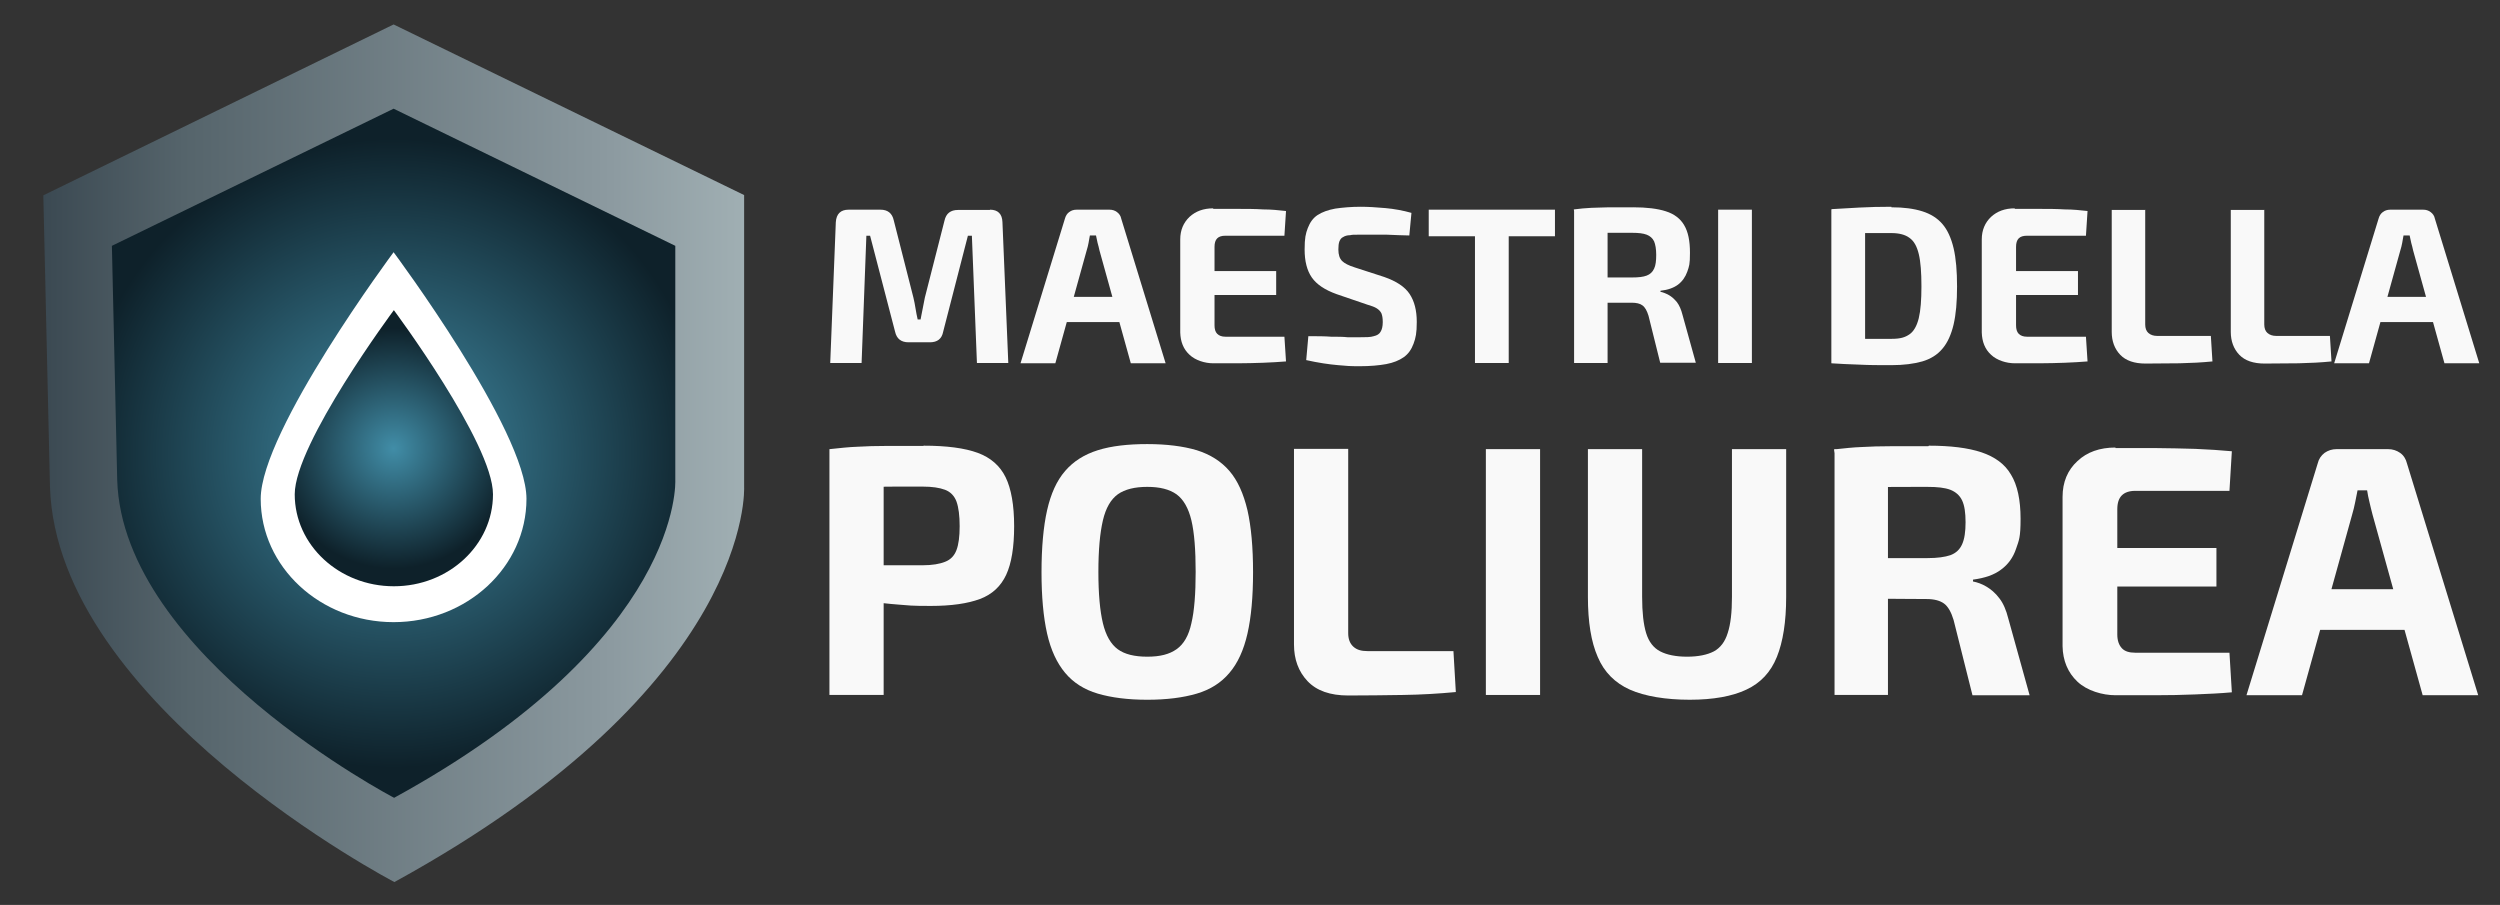 <?xml version="1.0" encoding="UTF-8"?>
<svg id="Livello_1" xmlns="http://www.w3.org/2000/svg" xmlns:xlink="http://www.w3.org/1999/xlink" version="1.1" viewBox="0 0 940.7 340.5">
  <rect x="0" y="0" width="940.7" height="340.5" fill="#333333" stroke="none"/>
  <!-- Generator: Adobe Illustrator 29.3.1, SVG Export Plug-In . SVG Version: 2.1.0 Build 151)  -->
  <defs>
    <style>
      .st0 {
        fill: #fff;
      }

      .st1 {
        fill: #f9f9f9;
      }

      .st2 {
        fill: url(#Sfumatura_senza_nome);
      }

      .st3 {
        fill: url(#Sfumatura_senza_nome_3);
      }

      .st4 {
        fill: url(#Sfumatura_senza_nome_2);
      }
    </style>
    <linearGradient id="Sfumatura_senza_nome" data-name="Sfumatura senza nome" x1="16.3" y1="328.6" x2="280" y2="328.6" gradientTransform="translate(0 -158)" gradientUnits="userSpaceOnUse">
      <stop offset="0" stop-color="#3b4952"/>
      <stop offset=".2" stop-color="#55646b"/>
      <stop offset=".8" stop-color="#8b999f"/>
      <stop offset="1" stop-color="#a0afb3"/>
    </linearGradient>
    <radialGradient id="Sfumatura_senza_nome_2" data-name="Sfumatura senza nome 2" cx="148.1" cy="328.6" fx="148.1" fy="328.6" r="118.4" gradientTransform="translate(0 -158)" gradientUnits="userSpaceOnUse">
      <stop offset="0" stop-color="#418da7"/>
      <stop offset="1" stop-color="#0e212a"/>
    </radialGradient>
    <radialGradient id="Sfumatura_senza_nome_3" data-name="Sfumatura senza nome 3" cx="148.1" cy="326.7" fx="148.1" fy="326.7" r="45.3" gradientTransform="translate(0 -158)" gradientUnits="userSpaceOnUse">
      <stop offset="0" stop-color="#418da7"/>
      <stop offset="1" stop-color="#0e212a"/>
    </radialGradient>
  </defs>
  <g>
    <g>
      <path class="st1" d="M372.5,78.9c3,0,4.6,1.6,4.7,4.7l2.2,53h-11.8l-1.9-47.9h-1.5l-9.3,36.1c-.5,2.7-2.2,4-5,4h-8c-2.8,0-4.5-1.3-5.1-4l-9.4-36.1h-1.4l-1.8,47.9h-11.8l2.1-53c.2-3.1,1.8-4.7,4.8-4.7h12c2.7,0,4.4,1.3,5,4l7.4,29.1c.3,1.3.6,2.7.8,4.1.2,1.4.5,2.7.8,4.1h1.1c.3-1.4.5-2.8.8-4.1.3-1.4.5-2.7.8-4.1l7.4-29c.6-2.7,2.3-4,5.1-4h12.1-.1Z"/>
      <path class="st1" d="M417.5,78.9c1.1,0,2,.3,2.8.9s1.4,1.4,1.6,2.5l16.7,54.4h-13.1l-11.8-42.5c-.2-.9-.4-1.8-.7-2.8-.2-1-.4-1.9-.6-2.8h-2.3c-.2.9-.3,1.8-.5,2.8s-.4,1.9-.7,2.8l-11.8,42.5h-13.1l16.7-54.4c.3-1.1.8-1.9,1.6-2.5.8-.6,1.7-.9,2.8-.9,0,0,12.4,0,12.4,0ZM426.4,111.7v9.5h-30v-9.5h30Z"/>
      <path class="st1" d="M456.5,78.6h9.4c3.2,0,6.3,0,9.4.2,3.1,0,5.9.3,8.6.6l-.6,9.3h-22.2c-1.4,0-2.4.3-3.1,1s-1,1.8-1,3.2v29.5c0,1.4.3,2.5,1,3.2s1.7,1.1,3.1,1.1h22.2l.6,9.3c-2.7.2-5.6.4-8.6.5-3.1.1-6.2.2-9.4.2h-9.4c-3.1,0-6.7-1.1-8.9-3.2-2.3-2.1-3.4-4.9-3.5-8.4v-35c0-3.5,1.2-6.3,3.5-8.5,2.3-2.1,5.2-3.2,8.9-3.2v.2h0ZM445.6,102h34.6v9h-34.6v-9h0Z"/>
      <path class="st1" d="M512,77.8c2.8,0,5.9.2,9.3.5,3.3.3,6.6.9,9.8,1.8l-.8,8.5c-2.5,0-5.3-.2-8.6-.3h-9.7c-3.2,0-2.9,0-4,.2-1.1,0-2,.3-2.6.7-.7.3-1.1.9-1.4,1.6-.3.8-.4,1.8-.4,3.1,0,2,.5,3.4,1.4,4.3s2.5,1.7,4.7,2.4l11.1,3.6c4.6,1.6,7.8,3.7,9.6,6.4s2.7,6.2,2.7,10.5-.4,6-1.2,8.2c-.8,2.2-2,3.9-3.7,5.1-1.7,1.2-3.9,2.1-6.6,2.6s-6.1.8-10,.8-4.6-.1-8.1-.4c-3.5-.3-7.5-.9-12-1.9l.8-9c3.3,0,6.2,0,8.6.2,2.4,0,4.5,0,6.2.2h4.5c2.3,0,4.1,0,5.3-.4,1.3-.3,2.1-.8,2.6-1.7.5-.8.8-2,.8-3.6s-.2-2.5-.5-3.3c-.4-.8-1-1.4-1.8-1.9s-1.9-.9-3.3-1.3l-11.7-4c-4.5-1.6-7.6-3.7-9.4-6.3-1.8-2.6-2.7-6.1-2.7-10.5s.4-6,1.2-8.1,2-3.8,3.7-4.9,3.9-1.9,6.6-2.4c2.7-.4,6-.7,9.7-.7h0Z"/>
      <path class="st1" d="M585.1,78.9v10h-47.5v-10h47.5ZM567.7,78.9v57.7h-12.7v-57.7s12.7,0,12.7,0Z"/>
      <path class="st1" d="M614.5,78c5.1,0,9.2.5,12.3,1.5,3.2,1,5.5,2.8,6.9,5.2,1.5,2.5,2.2,5.9,2.2,10.4s-.3,5-1,7.1c-.7,2-1.9,3.7-3.5,4.9s-3.8,2-6.6,2.3v.4c1,.2,2,.6,3.1,1.2s2.1,1.5,3.1,2.7c.9,1.2,1.6,2.8,2.1,4.8l5,18h-13.4l-4.4-17.7c-.6-1.9-1.3-3.2-2.3-3.9-.9-.7-2.3-1-4.1-1h-16c-1.8,0-3.4,0-4.8-.2l.3-9.3h20.8c2.3,0,4.1-.2,5.4-.7,1.3-.5,2.2-1.3,2.8-2.6.6-1.2.8-3,.8-5.2s-.3-3.9-.8-5.1c-.6-1.2-1.5-2-2.8-2.5s-3.1-.7-5.4-.7h-13.3c-3.7,0-6.1,0-7.4.2l-1.3-9c2.3-.3,4.5-.5,6.6-.6,2,0,4.3-.2,6.7-.2h9ZM604.9,78.9v57.7h-12.6v-57.7s12.6,0,12.6,0Z"/>
      <path class="st1" d="M659.2,78.9v57.7h-12.7v-57.7s12.7,0,12.7,0Z"/>
      <path class="st1" d="M711.7,78c4.6,0,8.4.5,11.6,1.5,3.2,1,5.7,2.6,7.6,4.8,1.9,2.2,3.3,5.3,4.2,9.1.9,3.8,1.3,8.6,1.3,14.4s-.4,10.4-1.3,14.3c-.9,3.8-2.3,6.9-4.2,9.1-1.9,2.3-4.5,3.9-7.6,4.8-3.2.9-7,1.4-11.6,1.4s-8.4,0-12.1-.2c-3.7-.1-7.2-.3-10.5-.5l5.3-9.5c2.1,0,4.6.2,7.6.3,2.9,0,6.2,0,9.7,0s5.2-.6,6.8-1.7,2.8-3.2,3.5-6.1,1-6.9,1-12-.3-9.2-1-12.1-1.8-4.9-3.5-6.1c-1.6-1.2-3.9-1.8-6.8-1.8h-17l-5.6-9c3.3-.2,6.8-.4,10.5-.6s7.7-.3,12.1-.3h0ZM701.8,78.9v57.7h-12.7v-57.7s12.7,0,12.7,0Z"/>
      <path class="st1" d="M758.1,78.6h9.4c3.2,0,6.3,0,9.4.2,3.1,0,5.9.3,8.6.6l-.6,9.3h-22.2c-1.4,0-2.4.3-3.1,1-.7.7-1,1.8-1,3.2v29.5c0,1.4.3,2.5,1,3.2s1.7,1.1,3.1,1.1h22.2l.6,9.3c-2.7.2-5.6.4-8.6.5-3.1.1-6.2.2-9.4.2h-9.4c-3.1,0-6.7-1.1-8.9-3.2-2.3-2.1-3.4-4.9-3.5-8.4v-35c0-3.5,1.2-6.3,3.5-8.5,2.3-2.1,5.2-3.2,8.9-3.2v.2h0ZM747.3,102h34.6v9h-34.6v-9Z"/>
      <path class="st1" d="M807.2,78.9v43.2c0,1.4.4,2.5,1.2,3.2s1.9,1.1,3.3,1.1h20.2l.6,9.6c-4,.4-8.1.6-12.4.7-4.3,0-8.6.1-12.8.1s-7.4-1.1-9.5-3.3-3.2-5.1-3.2-8.6v-45.9h12.7,0Z"/>
      <path class="st1" d="M852,78.9v43.2c0,1.4.4,2.5,1.2,3.2s1.9,1.1,3.3,1.1h20.2l.6,9.6c-4,.4-8.1.6-12.4.7-4.3,0-8.6.1-12.8.1s-7.4-1.1-9.5-3.3-3.2-5.1-3.2-8.6v-45.9h12.7,0Z"/>
      <path class="st1" d="M911.8,78.9c1.1,0,2,.3,2.8.9s1.4,1.4,1.6,2.5l16.7,54.4h-13.1l-11.8-42.5c-.2-.9-.4-1.8-.7-2.8-.2-1-.4-1.9-.6-2.8h-2.3c-.2.9-.3,1.8-.5,2.8s-.4,1.9-.7,2.8l-11.8,42.5h-13.1l16.7-54.4c.3-1.1.8-1.9,1.6-2.5s1.7-.9,2.8-.9h12.4,0ZM920.7,111.7v9.5h-30v-9.5h30Z"/>
    </g>
    <g>
      <path class="st1" d="M347.5,167.7c8.7,0,15.5.9,20.4,2.7s8.4,4.9,10.5,9.2,3.2,10.5,3.2,18.4-1,14-3,18.3-5.3,7.4-9.9,9.1c-4.6,1.7-10.7,2.6-18.5,2.6s-8.1-.2-12.1-.5c-3.9-.3-7.6-.7-11-1.3-3.4-.5-6.3-1.1-8.6-1.7-2.4-.6-4-1.2-5-1.6l.4-10.2h33.3c3.6,0,6.4-.5,8.4-1.3,2.1-.8,3.5-2.3,4.3-4.4s1.2-5.1,1.2-9-.4-7.1-1.2-9.3c-.8-2.1-2.2-3.6-4.3-4.4-2.1-.8-4.9-1.2-8.4-1.2-8.2,0-15.3,0-21.1.1-5.9,0-9.9.2-12,.4l-1.9-14.6c3.8-.4,7.3-.8,10.5-.9,3.3-.2,6.8-.3,10.7-.3h14.1ZM332.5,169v92.5h-20.4v-92.5h20.4Z"/>
      <path class="st1" d="M431.7,167.1c7.3,0,13.5.8,18.6,2.3,5.1,1.6,9.2,4.2,12.3,7.8,3.1,3.6,5.3,8.5,6.8,14.8,1.4,6.2,2.1,14,2.1,23.3s-.7,16.9-2.1,23.1-3.7,11.2-6.8,14.8c-3.1,3.7-7.2,6.3-12.3,7.8-5.1,1.5-11.3,2.3-18.6,2.3s-13.5-.8-18.6-2.3-9.2-4.1-12.3-7.8c-3.1-3.7-5.4-8.6-6.8-14.8s-2.1-13.9-2.1-23.1.7-17.1,2.1-23.3,3.6-11.1,6.8-14.8c3.1-3.6,7.2-6.2,12.3-7.8,5.1-1.6,11.3-2.3,18.6-2.3ZM431.7,183.2c-4.7,0-8.4.9-11.1,2.8-2.6,1.9-4.5,5.1-5.6,9.8s-1.7,11.1-1.7,19.4.6,14.7,1.7,19.3,3,7.9,5.6,9.8,6.3,2.8,11.1,2.8,8.3-.9,11-2.8,4.6-5.1,5.6-9.8c1.1-4.6,1.6-11.1,1.6-19.3s-.5-14.8-1.6-19.4c-1.1-4.6-3-7.9-5.6-9.8-2.7-1.9-6.3-2.8-11-2.8Z"/>
      <path class="st1" d="M507.3,169v69.2c0,2.2.6,3.9,1.9,5.1,1.3,1.2,3,1.7,5.4,1.7h32.3l.9,15.4c-6.3.6-13,1-19.9,1.1s-13.8.2-20.6.2-11.9-1.8-15.3-5.4-5.1-8.2-5.1-13.8v-73.6h20.4Z"/>
      <path class="st1" d="M579.5,169v92.5h-20.4v-92.5h20.4Z"/>
      <path class="st1" d="M672.1,169v55.6c0,9.4-1.2,16.9-3.5,22.6s-6.1,9.8-11.5,12.3c-5.3,2.5-12.4,3.8-21.3,3.8s-16.9-1.3-22.5-3.8-9.7-6.6-12.1-12.3c-2.5-5.7-3.7-13.2-3.7-22.6v-55.6h20.4v55.6c0,5.8.5,10.3,1.5,13.6s2.8,5.6,5.3,6.9,5.9,2,10.1,2,7.6-.7,10.1-2c2.4-1.3,4.2-3.6,5.2-6.9,1.1-3.3,1.6-7.8,1.6-13.6v-55.6h20.4Z"/>
      <path class="st1" d="M725.8,167.7c8.1,0,14.7.8,19.8,2.5,5,1.7,8.8,4.4,11.1,8.4,2.4,3.9,3.6,9.5,3.6,16.6s-.6,8.1-1.7,11.3c-1.1,3.3-3,5.9-5.6,7.8-2.6,2-6.1,3.2-10.6,3.8v.7c1.6.3,3.3.9,5,1.9s3.4,2.4,4.9,4.4c1.5,1.9,2.6,4.5,3.4,7.7l8,28.8h-21.5l-7.1-28.3c-.9-3-2.1-5.1-3.6-6.2-1.5-1.1-3.7-1.7-6.6-1.7-6.1,0-11.2-.1-15.3-.1s-7.6,0-10.4-.1c-2.8,0-5.4-.2-7.7-.3l.4-14.9h33.4c3.7,0,6.5-.4,8.6-1.1,2.1-.8,3.5-2.1,4.4-4.1s1.3-4.7,1.3-8.3-.4-6.3-1.3-8.2c-.9-1.9-2.4-3.2-4.4-4-2.1-.8-4.9-1.1-8.6-1.1-8.3,0-15.4,0-21.3.1-5.9,0-9.8.2-11.9.3l-2-14.5c3.8-.4,7.3-.8,10.5-.9,3.3-.2,6.9-.3,10.8-.3h14.2l.2-.2h0ZM710.4,169v92.5h-20.1v-92.5h20.1Z"/>
      <path class="st1" d="M796,168.6h15c5.1,0,10.1.2,15,.3,4.9.2,9.5.5,13.8.9l-.9,14.9h-35.5c-2.2,0-3.9.6-5,1.7-1.1,1.1-1.7,2.8-1.7,5.2v47.2c0,2.2.6,3.9,1.7,5.1,1.1,1.2,2.8,1.7,5,1.7h35.5l.9,14.9c-4.3.4-8.9.6-13.8.8-4.9.2-9.9.3-15,.3h-15c-4.9,0-10.7-1.7-14.3-5.1s-5.5-7.9-5.6-13.4v-56.1c0-5.6,1.9-10.1,5.6-13.5,3.6-3.4,8.4-5.1,14.3-5.1v.2h0ZM778.6,206.2h55.4v14.5h-55.4v-14.5Z"/>
      <path class="st1" d="M898.6,169c1.7,0,3.2.5,4.5,1.4s2.2,2.3,2.6,4l26.8,87.2h-20.9l-18.9-68.1c-.4-1.4-.7-2.9-1.1-4.5-.4-1.6-.7-3.1-.9-4.5h-3.6c-.3,1.4-.6,2.9-.9,4.5-.3,1.6-.7,3.1-1.1,4.5l-18.9,68.1h-20.9l26.8-87.2c.4-1.7,1.3-3,2.6-4,1.3-.9,2.8-1.4,4.5-1.4h19.4ZM912.8,221.7v15.3h-48v-15.3h48Z"/>
    </g>
  </g>
  <g>
    <path class="st2" d="M280,183.1s4.1,74.4-131.6,148.8c0,0-127.1-66.4-129.6-148.8l-2.5-109.6L148.1,9.2l131.9,64.2v109.6"/>
    <path class="st4" d="M254.1,180.6s3.3,59.8-105.8,119.6c0,0-102.2-53.4-104.2-119.6l-2-88.1,106-51.6,106,51.6v88.1"/>
    <path class="st0" d="M198.1,187.7c0,25.6-22.4,46.4-50,46.4s-50-20.8-50-46.4,50-92.8,50-92.8c0,0,50,67.1,50,92.8h0Z"/>
    <path class="st3" d="M185.5,186c0,19.1-16.7,34.6-37.3,34.6s-37.3-15.5-37.3-34.6,37.3-69.3,37.3-69.3c0,0,37.3,50.1,37.3,69.3Z"/>
  </g>
</svg>